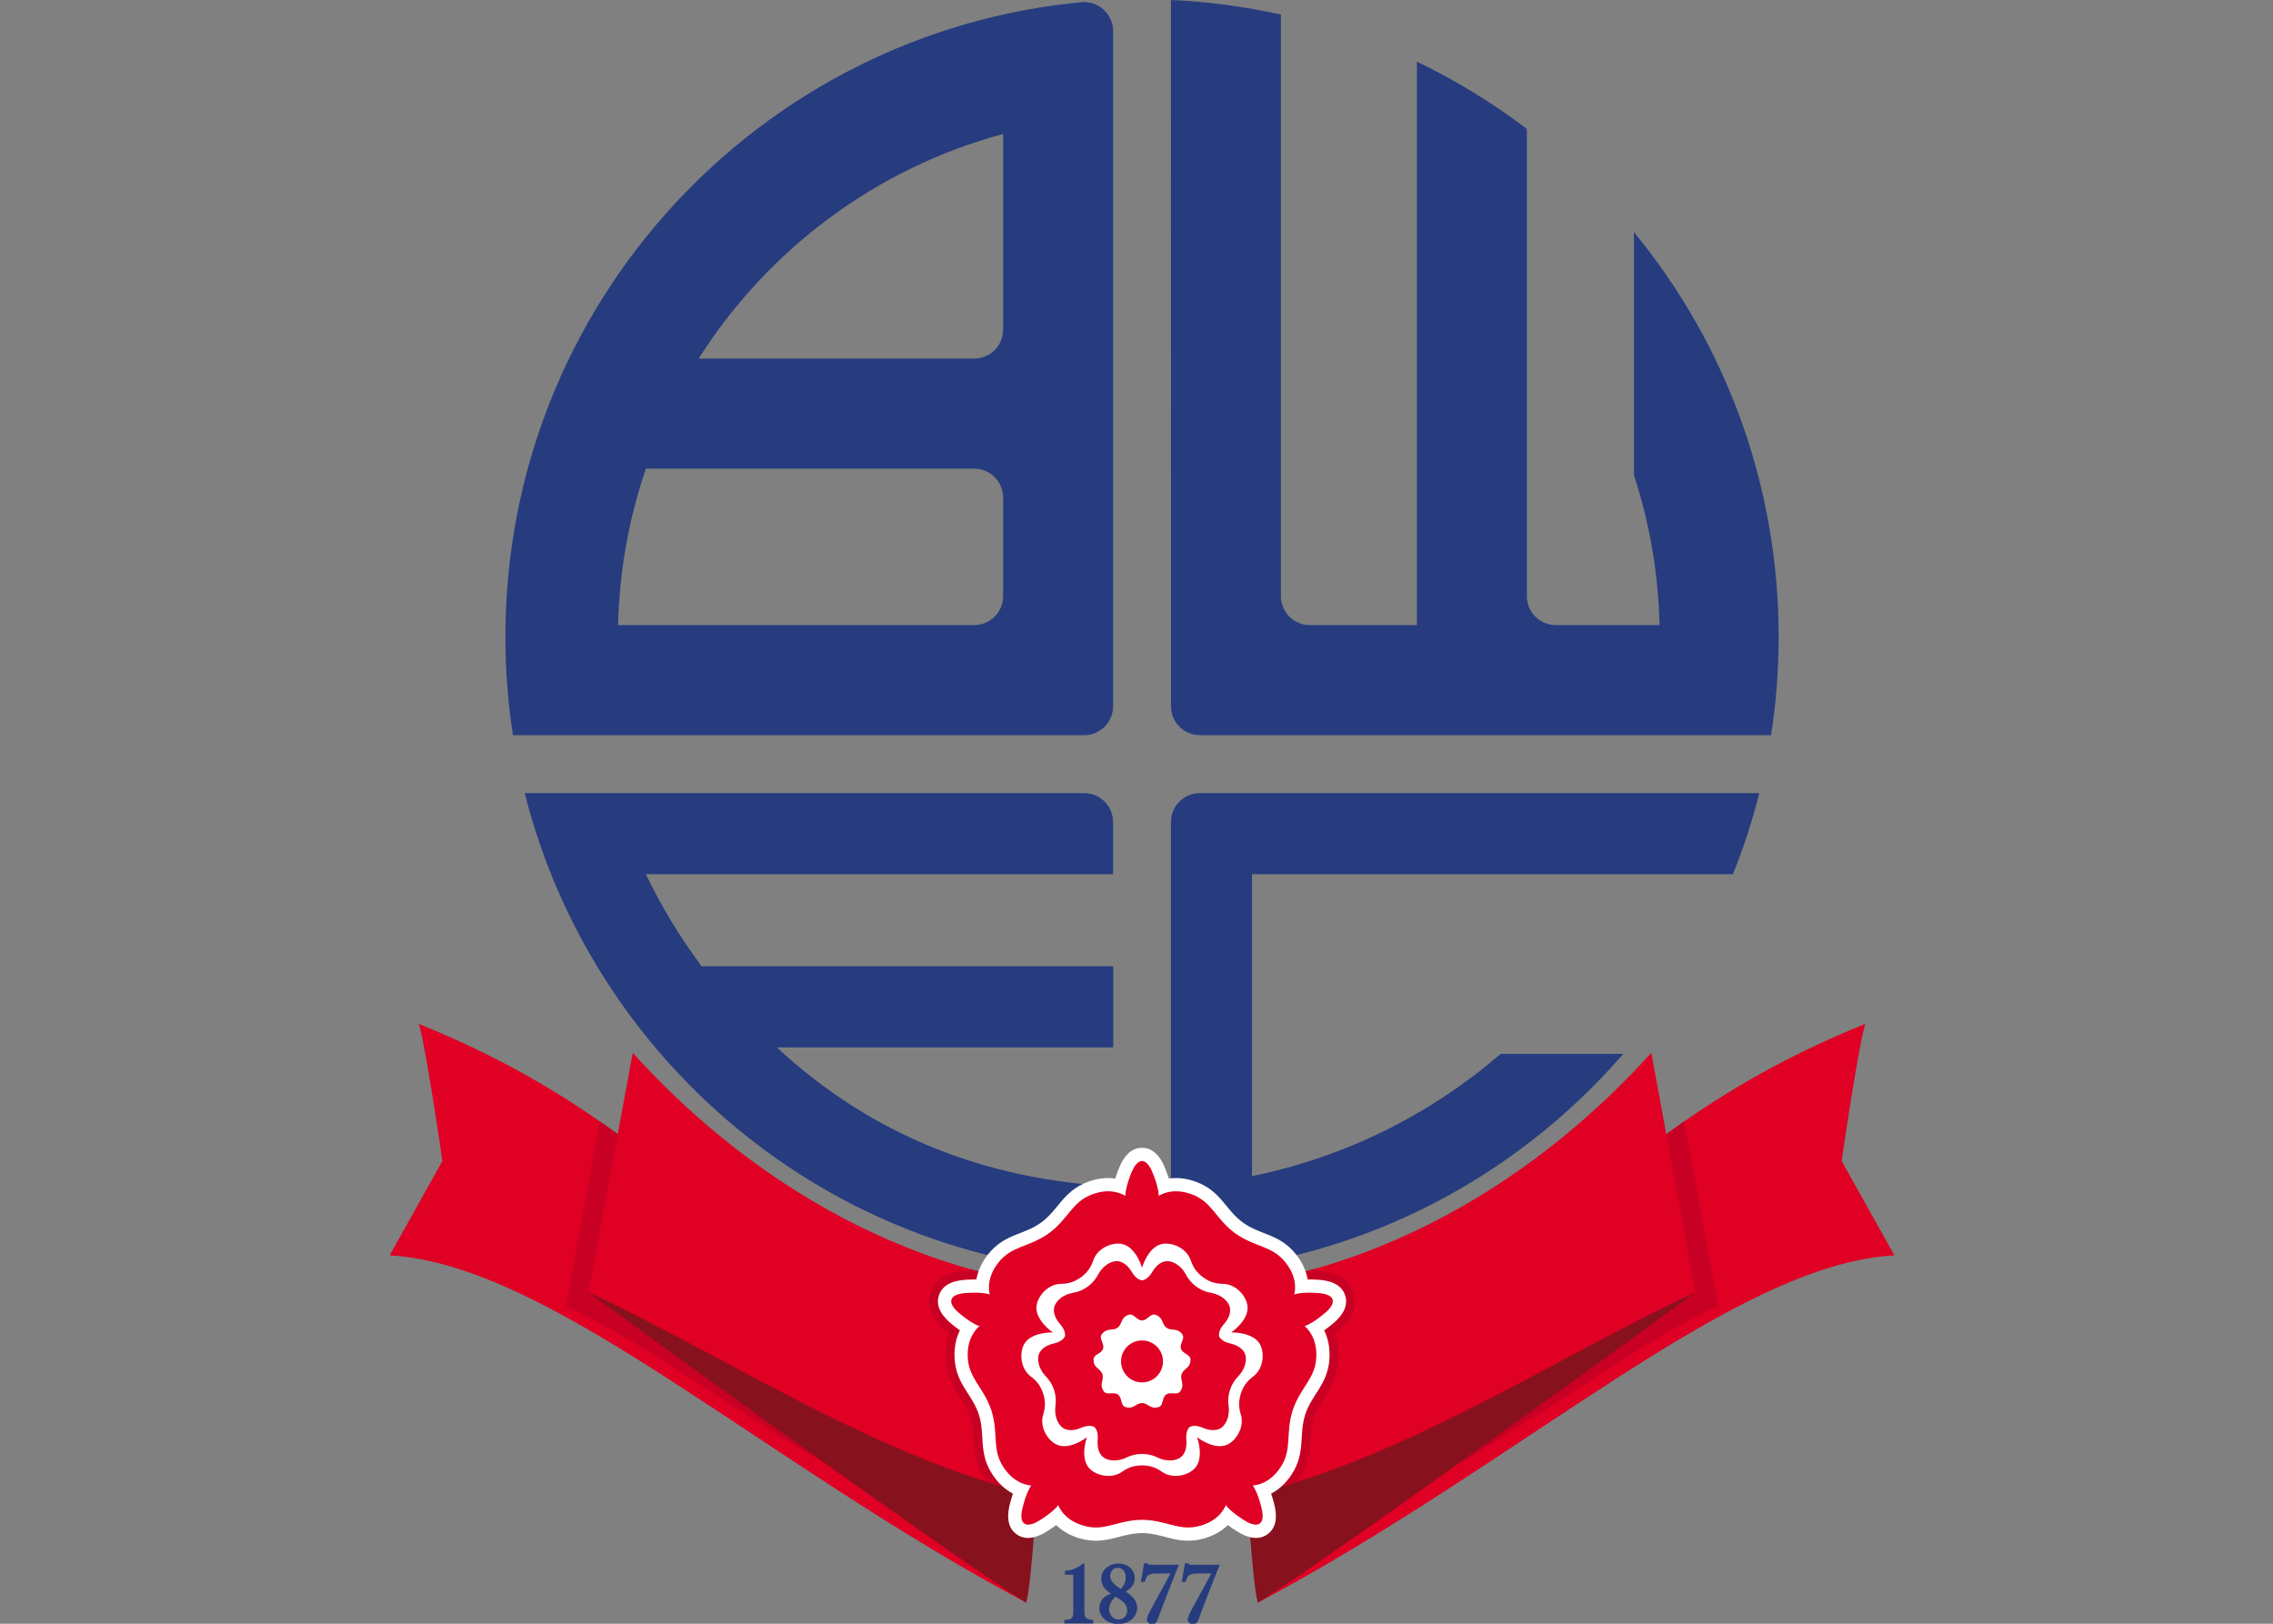 <?xml version="1.0" encoding="UTF-8" standalone="no"?>
<svg
   xmlns:dc="http://purl.org/dc/elements/1.1/"
   xmlns:cc="http://creativecommons.org/ns#"
   xmlns:rdf="http://www.w3.org/1999/02/22-rdf-syntax-ns#"
   xmlns:svg="http://www.w3.org/2000/svg"
   xmlns="http://www.w3.org/2000/svg"
   version="1.1"
   id="svg2"
   viewBox="0 0 280 200"
   height="200"
   width="280">
  <rect x="0" y="0" width="280" height="200" fill="#808080" stroke="none"/>
  <defs
     id="defs4">
    <clipPath
       id="clipPath1724">
      <path
         id="path1726"
         d="m 179.883,262.338 c -0.043,0.573 -10.7,1.742 -10.734,2.282 l 0,0 c -0.125,1.81 2.628,28.764 2.628,28.764 l 0,0 C 220.329,267.585 258.661,231.456 288.305,229.82 l 0,0 -9.646,-17.26 c 0,-0.294 3.379,-22.979 4.351,-25.111 l 0,0 c -48.32,19.489 -62.827,48.801 -103.127,74.888" />
    </clipPath>
    <clipPath
       id="clipPath1736">
      <path
         id="path1738"
         d="m -84,-91.667 2019.267,0 0,2865.176 -2019.267,0 0,-2865.176 z" />
    </clipPath>
    <clipPath
       id="clipPath1748">
      <path
         id="path1750"
         d="m 22.535,212.56 -9.655,17.26 c 29.649,1.637 67.986,37.764 116.532,63.563 l 0,0 c 0,0 2.758,-26.954 2.633,-28.764 l 0,0 c -0.038,-0.539 -10.69,-1.709 -10.733,-2.282 l 0,0 C 81.006,236.25 66.499,206.938 18.179,187.45 l 0,0 c 0.972,2.132 4.356,24.817 4.356,25.11" />
    </clipPath>
    <clipPath
       id="clipPath1784">
      <path
         id="path1786"
         d="m 150.595,236.703 c -42.346,0 -74.152,-22.776 -93.222,-43.959 l 0,0 -8.086,43.838 c 31.002,14.445 66.321,39.492 101.289,39.492 l 0,0 c 34.987,0 70.277,-25.033 101.288,-39.482 l 0,0 -8.052,-43.848 c -19.065,21.183 -50.856,43.959 -93.217,43.959" />
    </clipPath>
  </defs>
  <g
     transform="translate(-1059.775,-134.219)"
     id="layer1">
    <g
       transform="matrix(0.673,0,0,0.673,1099.104,134.175)"
       id="g3350">
      <path
         style="fill:#df0024;fill-rule:evenodd"
         id="path1718"
         d="m 283.01,187.449 c -0.972,2.132 -4.351,24.812 -4.351,25.11 l 9.651,17.265 c -29.649,1.632 -67.981,37.754 -116.527,63.558 0,0 -2.758,-26.954 -2.633,-28.763 0.034,-0.539 10.69,-1.704 10.734,-2.282 40.301,-26.088 54.808,-55.4 103.127,-74.889" />
      <g
         id="g1722"
         clip-path="url(#clipPath1724)">
        <path
           style="fill:#c80024;fill-rule:evenodd"
           id="path1730"
           d="m 247.993,195.253 8.048,43.848 c -23.474,10.941 -45.388,31.96 -71.779,39.579 0.655,-0.578 -2.744,-5.304 -2.176,-6.147 1.482,-2.19 1.747,-4.216 1.872,-6.026 0.058,-0.794 0.082,-1.627 0.178,-2.522 0.087,-0.765 0.226,-1.598 0.501,-2.513 0.313,-0.924 0.698,-1.689 1.093,-2.382 0.448,-0.78 0.91,-1.468 1.333,-2.142 0.967,-1.535 1.94,-3.335 2.031,-5.978 0.068,-1.94 -0.313,-3.576 -0.977,-4.91 0.563,-0.404 1.078,-0.818 1.497,-1.155 1.357,-1.097 3.066,-2.97 2.349,-5.218 -0.712,-2.291 -3.235,-2.806 -4.987,-2.893 -0.539,-0.029 -1.194,-0.058 -1.892,-0.053 -0.082,-0.481 -0.202,-0.972 -0.375,-1.463 27.618,-7.427 49.018,-24.172 63.284,-40.027" />
      </g>
      <g
         id="g1734"
         clip-path="url(#clipPath1736)">
        <path
           style="fill:#df0024;fill-rule:evenodd"
           id="path1742"
           d="m 18.187,187.45 c 0.972,2.132 4.351,24.812 4.351,25.11 l -9.65,17.265 c 29.649,1.631 67.981,37.755 116.527,63.558 0,0 2.758,-26.954 2.633,-28.763 -0.039,-0.539 -10.69,-1.704 -10.734,-2.282 C 81.014,236.251 66.507,206.939 18.187,187.45" />
      </g>
      <g
         id="g1746"
         clip-path="url(#clipPath1748)">
        <path
           style="fill:#c80024;fill-rule:evenodd"
           id="path1754"
           d="m 53.202,195.254 -8.048,43.848 c 23.474,10.941 45.388,31.96 71.779,39.579 -0.65,-0.578 2.743,-5.304 2.175,-6.147 -1.477,-2.19 -1.747,-4.216 -1.872,-6.026 -0.058,-0.794 -0.082,-1.627 -0.178,-2.522 -0.082,-0.765 -0.222,-1.598 -0.501,-2.513 -0.313,-0.924 -0.693,-1.689 -1.088,-2.382 -0.452,-0.78 -0.915,-1.468 -1.338,-2.142 -0.963,-1.535 -1.94,-3.335 -2.031,-5.978 -0.067,-1.94 0.313,-3.576 0.977,-4.91 -0.563,-0.404 -1.078,-0.818 -1.492,-1.155 -1.357,-1.097 -3.071,-2.97 -2.354,-5.218 0.712,-2.291 3.234,-2.806 4.987,-2.893 0.539,-0.029 1.193,-0.058 1.891,-0.053 0.077,-0.481 0.207,-0.972 0.375,-1.463 C 88.868,227.854 67.474,211.109 53.202,195.254" />
      </g>
      <path
         style="fill:#263c7e;fill-rule:nonzero"
         id="path1766"
         d="m 145.301,129.314 c 0,2.926 -2.373,5.304 -5.299,5.304 l -8.62,0 -6.209,0 -68.829,0 -18.035,0 -2.854,0 c -0.915,-5.877 -1.386,-11.898 -1.386,-18.03 0,-60.844 46.539,-110.804 105.924,-116.166 0.062,-0.005 0.13,0.005 0.197,0.034 2.84,0.101 5.112,2.435 5.112,5.299 l 0,123.559 0,-9e-5 0,3e-5 z m -25.423,-14.844 c 2.926,0 5.294,-2.373 5.294,-5.304 l 0,-18.04 c -0.01,-2.922 -2.378,-5.285 -5.294,-5.285 l -60.093,0 c -3.08,9.01 -4.852,18.627 -5.088,28.629 l 65.18,0 -9e-5,0 -1e-5,-1e-5 z m 0,-48.777 c 2.926,0 5.294,-2.373 5.294,-5.304 l 0,-35.805 c -23.32,6.281 -43.107,21.197 -55.727,41.109 l 50.433,0 0,9e-5 -1e-5,0 z m 56.141,43.473 c 0,2.931 2.373,5.304 5.299,5.304 l 19.595,0 0,-103.118 c 7.143,3.427 13.881,7.561 20.129,12.317 l 0,85.723 c 0.116,2.825 2.44,5.078 5.29,5.078 l 18.993,0 c -0.221,-9.559 -1.853,-18.772 -4.688,-27.44 l 0,-44.484 c 16.548,20.138 26.487,45.932 26.487,74.041 0,6.132 -0.476,12.153 -1.386,18.03 l -104.547,0 c -2.926,0 -5.294,-2.378 -5.294,-5.304 L 155.89,0.065 c 6.883,0.308 13.607,1.213 20.129,2.667 l 0,106.434 -9e-5,0 9e-5,0 0,0 2e-5,-2e-5 0,-2e-5 0,-2e-5 0,-2e-5 0,-2e-5 0,-2e-5 0,-2e-5 0,-2e-5 z m -105.911,67.753 75.22,0 0,14.848 -61.57,0 c 17.189,15.956 37.959,24.198 61.543,25.426 l 0,15.922 C 93.159,230.786 49.942,194.153 37.606,145.222 l 102.396,0 c 2.926,0 5.299,2.373 5.299,5.304 l 0,9.54 -85.511,0 c 2.878,6.012 6.329,11.691 10.291,16.966 m 193.505,-31.81 c -1.28,5.092 -2.902,10.045 -4.828,14.844 l -88.033,0 0,55.251 c 17.164,-3.489 32.744,-11.349 45.523,-22.377 l 22.449,0 c -20.292,23.44 -49.759,38.698 -82.806,40.176 l 0,-82.59 c 0,-2.931 2.373,-5.304 5.299,-5.304 l 102.396,0 0,3.8e-4 0,2e-5 z" />
      <path
         style="fill:#88111e;fill-rule:evenodd"
         id="path1770"
         d="m 124.513,262.556 7.181,4.977 c 0.043,0.106 -1.198,21.962 -2.286,25.847 -14.305,-8.832 -80.048,-56.632 -80.12,-56.796 -0.043,-0.101 63.467,17.66 75.225,25.972" />
      <path
         style="fill:#88111e;fill-rule:evenodd"
         id="path1774"
         d="m 169.496,267.533 c -0.048,0.106 1.198,21.962 2.286,25.847 14.305,-8.832 80.01,-56.622 80.082,-56.791 0.048,-0.091 -82.368,30.944 -82.368,30.944" />
      <path
         style="fill:#df0024;fill-rule:evenodd"
         id="path1778"
         d="m 243.816,192.744 8.048,43.848 c -31.011,14.449 -66.302,39.482 -101.289,39.482 -34.968,0 -70.287,-25.048 -101.289,-39.492 l 8.091,-43.838 c 19.065,21.183 50.871,43.959 93.217,43.959 42.361,0 74.152,-22.776 93.222,-43.959" />
      <g
         id="g1782"
         clip-path="url(#clipPath1784)">
        <path
           style="fill:#c80024;fill-rule:nonzero"
           id="path1790"
           d="m 121.099,228.677 c 1.892,-2.421 4.053,-3.432 5.829,-4.149 0.722,-0.289 1.487,-0.563 2.286,-0.924 0.674,-0.303 1.333,-0.65 2.012,-1.131 0.621,-0.476 1.131,-0.967 1.608,-1.502 0.592,-0.645 1.088,-1.29 1.588,-1.887 1.232,-1.468 2.864,-3.215 5.747,-4.265 1.545,-0.559 3.018,-0.799 4.404,-0.775 l 0.245,-0.64 c 0.616,-1.608 2.248,-4.943 5.838,-4.891 3.528,0.02 5.121,3.307 5.733,4.891 l 0.241,0.64 c 1.381,-0.024 2.859,0.216 4.399,0.775 2.888,1.049 4.52,2.797 5.752,4.265 0.496,0.597 0.996,1.237 1.584,1.887 0.491,0.544 1.02,1.054 1.675,1.545 0.66,0.457 1.295,0.794 1.949,1.088 0.799,0.361 1.56,0.635 2.286,0.924 1.776,0.717 3.937,1.728 5.829,4.149 1.011,1.3 1.694,2.623 2.098,3.947 l 0.684,0.034 c 1.709,0.091 5.395,0.602 6.459,4.043 1.063,3.355 -1.555,5.887 -2.878,6.96 l -0.534,0.433 c 0.448,1.314 0.674,2.782 0.616,4.428 -0.106,3.066 -1.256,5.16 -2.277,6.782 -0.414,0.655 -0.866,1.329 -1.304,2.089 -0.346,0.606 -0.683,1.28 -0.962,2.098 -0.231,0.785 -0.347,1.492 -0.424,2.161 -0.092,0.876 -0.115,1.685 -0.173,2.464 -0.13,1.906 -0.428,4.274 -2.142,6.825 -0.919,1.363 -1.973,2.421 -3.105,3.215 l 0.183,0.664 c 0.438,1.651 1.093,5.309 -1.853,7.389 -2.864,2.05 -6.079,0.337 -7.514,-0.587 l -0.573,-0.38 c -1.102,0.833 -2.44,1.507 -4.019,1.959 -2.95,0.847 -5.294,0.399 -7.152,-0.067 -0.756,-0.193 -1.536,-0.414 -2.392,-0.597 -0.683,-0.145 -1.435,-0.255 -2.296,-0.265 -0.814,0.019 -1.526,0.13 -2.18,0.265 -0.861,0.183 -1.636,0.404 -2.397,0.597 -1.858,0.467 -4.207,0.914 -7.157,0.067 -1.574,-0.452 -2.912,-1.126 -4.014,-1.959 l -0.573,0.38 c -1.449,0.929 -4.722,2.671 -7.605,0.52 -2.835,-2.089 -2.199,-5.684 -1.762,-7.321 l 0.183,-0.664 c -1.136,-0.794 -2.185,-1.853 -3.105,-3.215 -1.713,-2.551 -2.012,-4.919 -2.147,-6.825 -0.048,-0.779 -0.077,-1.588 -0.173,-2.464 -0.072,-0.688 -0.197,-1.439 -0.453,-2.262 -0.269,-0.77 -0.597,-1.415 -0.929,-1.997 -0.438,-0.756 -0.895,-1.43 -1.304,-2.089 -1.021,-1.622 -2.171,-3.716 -2.277,-6.782 -0.058,-1.646 0.169,-3.114 0.621,-4.428 l -0.539,-0.433 c -1.338,-1.078 -4,-3.663 -2.845,-7.065 1.112,-3.345 4.727,-3.846 6.421,-3.937 l 0.688,-0.034 c 0.404,-1.324 1.088,-2.647 2.098,-3.947" />
      </g>
      <path
         style="fill:#ffffff;fill-rule:nonzero"
         id="path1802"
         d="m 120.283,234.229 c 0.25,-1.473 0.9,-3.013 2.094,-4.548 1.627,-2.079 3.475,-2.97 5.155,-3.644 0.741,-0.293 1.526,-0.578 2.344,-0.948 0.746,-0.332 1.502,-0.732 2.281,-1.29 0.751,-0.558 1.343,-1.141 1.877,-1.728 0.607,-0.674 1.117,-1.333 1.632,-1.944 1.165,-1.386 2.57,-2.869 5.059,-3.774 1.819,-0.669 3.489,-0.804 4.972,-0.587 0.207,-0.664 0.443,-1.276 0.635,-1.781 0.631,-1.641 1.897,-3.88 4.293,-3.846 2.368,0.01 3.615,2.224 4.236,3.846 0.193,0.505 0.428,1.117 0.631,1.781 1.487,-0.216 3.153,-0.082 4.977,0.587 2.484,0.905 3.894,2.387 5.054,3.774 0.515,0.611 1.025,1.271 1.627,1.935 0.554,0.611 1.165,1.203 1.935,1.776 0.76,0.534 1.502,0.924 2.233,1.252 0.818,0.37 1.603,0.655 2.339,0.948 1.685,0.674 3.528,1.564 5.16,3.644 1.194,1.536 1.844,3.075 2.094,4.548 0.688,-0.005 1.352,0.024 1.887,0.053 1.752,0.096 4.274,0.602 4.986,2.902 0.722,2.248 -0.991,4.11 -2.349,5.213 -0.419,0.342 -0.934,0.751 -1.502,1.155 0.669,1.338 1.049,2.965 0.982,4.909 -0.091,2.643 -1.064,4.438 -2.026,5.978 -0.429,0.674 -0.89,1.357 -1.338,2.142 -0.395,0.688 -0.775,1.459 -1.097,2.388 -0.269,0.909 -0.409,1.737 -0.496,2.508 -0.096,0.895 -0.12,1.728 -0.178,2.522 -0.125,1.805 -0.395,3.832 -1.868,6.026 -1.088,1.612 -2.358,2.705 -3.682,3.403 0.222,0.655 0.395,1.29 0.534,1.81 0.452,1.694 0.751,4.255 -1.213,5.636 -1.916,1.382 -4.226,0.327 -5.689,-0.621 -0.452,-0.294 -1.006,-0.655 -1.559,-1.068 -1.069,1.049 -2.498,1.911 -4.366,2.45 -2.546,0.727 -4.553,0.356 -6.315,-0.082 -0.77,-0.197 -1.569,-0.428 -2.45,-0.611 -0.775,-0.164 -1.627,-0.284 -2.609,-0.303 -0.948,0.019 -1.781,0.144 -2.536,0.303 -0.885,0.183 -1.68,0.414 -2.459,0.611 -1.752,0.433 -3.769,0.809 -6.31,0.082 -1.868,-0.539 -3.297,-1.401 -4.366,-2.45 -0.558,0.414 -1.112,0.775 -1.564,1.068 -1.473,0.958 -3.812,2.017 -5.732,0.587 -1.911,-1.396 -1.612,-3.923 -1.165,-5.603 0.14,-0.52 0.313,-1.155 0.534,-1.81 -1.328,-0.698 -2.594,-1.791 -3.677,-3.403 -1.482,-2.195 -1.752,-4.221 -1.877,-6.022 -0.053,-0.799 -0.082,-1.627 -0.178,-2.522 -0.082,-0.789 -0.226,-1.641 -0.515,-2.575 -0.313,-0.9 -0.683,-1.651 -1.073,-2.325 -0.448,-0.78 -0.915,-1.468 -1.338,-2.142 -0.963,-1.54 -1.935,-3.336 -2.031,-5.978 -0.067,-1.944 0.318,-3.571 0.982,-4.909 -0.568,-0.404 -1.078,-0.813 -1.497,-1.155 -1.367,-1.107 -3.105,-3.003 -2.33,-5.275 0.736,-2.248 3.23,-2.744 4.967,-2.84 0.534,-0.029 1.194,-0.058 1.887,-0.053" />
      <path
         style="fill:#df0024;fill-rule:nonzero"
         id="path1806"
         d="m 126.586,242.417 c -1.314,-0.385 -2.339,-0.135 -3.499,0.39 -1.896,0.857 -4.419,-1.165 -5.805,-2.291 -1.386,-1.117 -1.771,-2.012 -1.564,-2.618 0.193,-0.611 1.025,-1.102 2.801,-1.194 1.781,-0.101 5.015,-0.25 6.05,1.56 0.626,1.097 1.309,1.906 2.594,2.363 l -0.578,1.791 0,0 z" />
      <path
         style="fill:#df0024;fill-rule:nonzero"
         id="path1810"
         d="m 174.608,242.417 c 1.309,-0.385 2.334,-0.135 3.494,0.39 1.901,0.857 4.423,-1.165 5.809,-2.291 1.386,-1.117 1.767,-2.012 1.56,-2.618 -0.188,-0.611 -1.02,-1.102 -2.801,-1.194 -1.781,-0.101 -5.011,-0.25 -6.045,1.56 -0.631,1.097 -1.309,1.906 -2.594,2.363 l 0.578,1.791 0,0 -9e-5,0 z" />
      <path
         style="fill:#df0024;fill-rule:nonzero"
         id="path1814"
         d="m 136.696,269.959 c -0.77,1.136 -0.847,2.18 -0.708,3.446 0.226,2.074 -2.479,3.846 -3.976,4.818 -1.497,0.968 -2.46,1.059 -2.974,0.674 l 0.005,0 c -0.53,-0.366 -0.736,-1.309 -0.274,-3.032 0.457,-1.728 1.309,-4.847 3.35,-5.27 1.242,-0.255 2.219,-0.655 3.056,-1.738 l 1.521,1.102 0,0 z" />
      <path
         style="fill:#df0024;fill-rule:nonzero"
         id="path1818"
         d="m 164.497,269.959 c 0.77,1.136 0.847,2.18 0.707,3.446 -0.226,2.074 2.479,3.846 3.976,4.818 1.492,0.968 2.455,1.059 2.975,0.674 l -0.005,0 c 0.525,-0.366 0.736,-1.309 0.274,-3.032 -0.457,-1.728 -1.309,-4.847 -3.355,-5.27 -1.242,-0.255 -2.219,-0.655 -3.051,-1.738 l -1.521,1.102 0,0 z" />
      <path
         style="fill:#df0024;fill-rule:nonzero"
         id="path1822"
         d="m 149.656,224.288 c -0.043,-1.367 -0.597,-2.262 -1.449,-3.201 -1.405,-1.54 -0.255,-4.568 0.38,-6.228 0.645,-1.67 1.367,-2.306 2.012,-2.301 l -0.005,0 c 0.645,-0.005 1.367,0.63 2.007,2.301 0.645,1.66 1.791,4.688 0.385,6.228 -0.857,0.939 -1.41,1.834 -1.449,3.201 l -1.882,0 -9e-5,0 z" />
      <path
         style="fill:#df0024;fill-rule:nonzero"
         id="path1826"
         d="m 124.774,240.842 c 0,0 -6.315,0.876 -6.079,7.533 0.14,4.019 2.85,5.449 4.332,9.819 l 0,-0.005 c 1.362,4.404 0.015,7.148 2.262,10.483 3.721,5.521 9.347,2.517 9.347,2.517 l 0.005,0 c 0,0 -1.121,6.286 5.285,8.115 3.865,1.117 6.06,-1.025 10.671,-1.083 l 0,0 c 4.611,0.058 6.801,2.2 10.671,1.083 6.401,-1.829 5.285,-8.115 5.285,-8.115 0,0 5.627,3.003 9.352,-2.517 2.248,-3.336 0.9,-6.079 2.262,-10.483 l 0,0.005 c 1.483,-4.37 4.192,-5.8 4.332,-9.819 0.231,-6.657 -6.084,-7.533 -6.084,-7.533 0,0 4.592,-4.423 0.491,-9.669 -2.479,-3.172 -5.506,-2.739 -9.27,-5.396 l 0,0.005 c -3.692,-2.767 -4.212,-5.781 -7.995,-7.152 -6.257,-2.282 -9.044,3.456 -9.044,3.456 l 0,0 c 0,0 -2.787,-5.737 -9.049,-3.456 -3.778,1.372 -4.303,4.385 -7.995,7.152 l 0.005,-0.005 c -3.769,2.657 -6.796,2.224 -9.275,5.396 -4.101,5.246 0.491,9.669 0.491,9.669 l -1.1e-4,0 -2e-5,0 -2e-5,0 -2e-5,0 2e-5,0 -1e-5,0 z" />
      <path
         style="fill:#ffffff;fill-rule:nonzero"
         id="path1830"
         d="m 134.236,243.931 c 0,0 -4.067,-0.144 -5.295,2.281 -0.809,1.603 -0.549,4.399 1.29,5.771 1.174,0.876 1.8,1.752 2.272,3.129 l 0,0 c 0.424,1.386 0.433,2.46 0,3.856 -0.679,2.199 0.751,4.616 2.344,5.429 2.426,1.242 5.631,-1.266 5.631,-1.266 l 0.024,0.024 c 0,0 -1.396,3.817 0.534,5.737 1.266,1.266 4.009,1.877 5.887,0.554 1.198,-0.837 2.224,-1.165 3.672,-1.189 l 0,0 c 1.449,0.024 2.479,0.351 3.672,1.189 1.877,1.323 4.621,0.712 5.891,-0.554 1.925,-1.92 0.534,-5.737 0.534,-5.737 l 0.019,-0.024 c 0,0 3.206,2.508 5.627,1.266 1.593,-0.814 3.028,-3.23 2.349,-5.429 -0.433,-1.396 -0.424,-2.469 0,-3.856 0.472,-1.377 1.102,-2.253 2.267,-3.129 1.843,-1.372 2.103,-4.168 1.295,-5.771 -1.227,-2.426 -5.299,-2.281 -5.299,-2.281 l -0.005,-0.024 c 0,0 3.374,-2.282 2.941,-4.962 -0.284,-1.771 -2.142,-3.879 -4.442,-3.908 -1.459,-0.024 -2.479,-0.366 -3.668,-1.198 l 0.005,0 c -1.165,-0.871 -1.8,-1.738 -2.272,-3.124 -0.741,-2.171 -3.321,-3.288 -5.092,-3.008 -2.686,0.414 -3.807,4.332 -3.807,4.332 l -0.029,0 c 0,0 -1.121,-3.918 -3.807,-4.332 -1.771,-0.279 -4.351,0.837 -5.092,3.008 -0.467,1.386 -1.112,2.252 -2.267,3.124 -1.189,0.833 -2.209,1.174 -3.673,1.198 -2.301,0.029 -4.154,2.137 -4.438,3.908 -0.433,2.686 2.941,4.962 2.941,4.962 l -0.01,0.024 z m 2.243,0.722 c 0,0 0.289,-0.944 -0.876,-2.262 -0.881,-0.987 -1.228,-2.012 -1.122,-2.83 0.164,-1.353 1.685,-2.561 3.413,-2.873 1.03,-0.178 1.843,-0.5 2.758,-1.145 l -0.005,0.005 c 0.9,-0.669 1.453,-1.347 1.945,-2.267 0.828,-1.55 2.45,-2.628 3.788,-2.363 0.809,0.154 1.675,0.799 2.344,1.945 0.89,1.511 1.882,1.53 1.882,1.53 l -0.019,0 c 0,0 0.992,-0.019 1.882,-1.53 0.669,-1.146 1.535,-1.791 2.339,-1.945 1.348,-0.265 2.97,0.814 3.793,2.359 0.491,0.924 1.044,1.603 1.94,2.272 l 0,-0.005 c 0.915,0.645 1.728,0.967 2.758,1.145 1.728,0.313 3.249,1.521 3.413,2.873 0.101,0.819 -0.241,1.844 -1.121,2.83 -1.17,1.319 -0.876,2.262 -0.876,2.262 l -0.005,-0.015 c 0,0 0.323,0.934 2.041,1.314 1.29,0.284 2.171,0.91 2.57,1.627 0.659,1.194 0.144,3.066 -1.073,4.337 -0.727,0.751 -1.198,1.487 -1.56,2.546 l 0.005,0 c -0.337,1.064 -0.385,1.94 -0.241,2.975 0.241,1.737 -0.438,3.557 -1.68,4.139 -0.746,0.342 -1.819,0.327 -3.037,-0.197 -1.612,-0.703 -2.426,-0.14 -2.426,-0.14 l 0.014,-0.005 c 0,0 -0.789,0.592 -0.616,2.349 0.125,1.314 -0.197,2.344 -0.751,2.941 -0.938,1.001 -2.878,1.088 -4.457,0.323 -0.939,-0.457 -1.786,-0.679 -2.902,-0.688 l 0,0 c -1.117,0.01 -1.964,0.231 -2.902,0.688 -1.579,0.765 -3.523,0.679 -4.452,-0.323 -0.563,-0.597 -0.881,-1.627 -0.756,-2.941 0.173,-1.757 -0.621,-2.349 -0.621,-2.349 l 0.014,0.005 c 0,0 -0.809,-0.563 -2.426,0.14 -1.208,0.525 -2.291,0.539 -3.032,0.197 -1.242,-0.583 -1.921,-2.402 -1.68,-4.139 0.144,-1.035 0.091,-1.911 -0.236,-2.975 l 0,0 c -0.361,-1.059 -0.833,-1.795 -1.559,-2.546 -1.218,-1.27 -1.738,-3.143 -1.073,-4.337 0.4,-0.717 1.275,-1.343 2.57,-1.627 1.718,-0.38 2.041,-1.314 2.041,-1.314 l -0.005,0.015 0,0 3e-5,0 z" />
      <path
         style="fill:#ffffff;fill-rule:nonzero"
         id="path1834"
         d="m 143.458,246.93 c -0.361,0.972 -1.762,1.001 -1.742,2.002 0.034,1.603 1.275,1.559 1.627,2.657 l 0,-0.005 c 0.361,1.097 -0.674,1.791 0.245,3.109 0.573,0.818 1.723,0.019 2.585,0.592 l 0.034,0.024 c 0.809,0.64 0.409,1.978 1.357,2.276 1.535,0.472 1.882,-0.731 3.032,-0.731 l 0,0 c 1.155,0 1.492,1.203 3.032,0.731 0.953,-0.298 0.549,-1.636 1.362,-2.276 l 0.029,-0.024 c 0.861,-0.573 2.012,0.226 2.58,-0.592 0.924,-1.319 -0.106,-2.012 0.245,-3.109 l 0,0.005 c 0.356,-1.097 1.598,-1.054 1.627,-2.657 0.019,-1.001 -1.377,-1.03 -1.742,-2.002 l -0.01,-0.034 c -0.279,-0.996 0.837,-1.843 0.236,-2.637 -0.963,-1.285 -1.949,-0.52 -2.878,-1.199 l 0,0 c -0.934,-0.674 -0.505,-1.843 -2.021,-2.363 -0.948,-0.327 -1.405,0.996 -2.44,1.035 l -0.039,0 c -1.035,-0.038 -1.497,-1.362 -2.435,-1.035 -1.521,0.52 -1.097,1.689 -2.031,2.363 l 0.005,0 c -0.934,0.679 -1.911,-0.087 -2.878,1.199 -0.602,0.794 0.515,1.641 0.231,2.637 l -0.009,0.034 0,0 3e-5,0 3e-5,0 2e-5,0 z m 10.979,2.305 c 0,2.118 -1.723,3.836 -3.841,3.836 -2.123,0 -3.841,-1.718 -3.841,-3.836 0,-2.123 1.718,-3.841 3.841,-3.841 2.118,0 3.841,1.718 3.841,3.841" />
      <path
         style="fill:#263c7e;fill-rule:evenodd"
         id="path1838"
         d="m 139.74,286.239 c -0.371,0.322 -0.727,0.635 -1.458,0.929 -0.722,0.279 -1.266,0.327 -1.795,0.395 l 0,0.712 1.526,0 0,6.84 c -0.015,1.199 -0.404,1.401 -1.637,1.42 l 0,0.655 5.266,0 0,-0.655 c -0.467,-0.019 -1.122,-0.053 -1.415,-0.529 -0.159,-0.25 -0.173,-0.592 -0.173,-0.876 l 0,-8.89 -0.313,0 0,0 z" />
      <path
         style="fill:#263c7e;fill-rule:evenodd"
         id="path1842"
         d="m 145.705,292.293 c 0.842,0.452 2.18,1.174 2.18,2.512 0,0.761 -0.496,1.666 -1.584,1.666 -1.064,0 -1.733,-0.982 -1.733,-1.872 0,-0.453 0.14,-0.857 0.313,-1.213 0.279,-0.544 0.558,-0.828 0.823,-1.093 m 1.059,-1.42 c -0.606,-0.356 -1.993,-1.179 -1.993,-2.368 0,-0.761 0.481,-1.506 1.401,-1.506 0.967,0 1.449,0.885 1.449,1.761 0,1.073 -0.592,1.786 -0.857,2.113 m 0.842,0.471 c 0.515,-0.293 1.665,-0.967 1.665,-2.459 0,-1.526 -1.261,-2.667 -2.97,-2.667 -1.656,0 -3.167,1.107 -3.167,2.792 0,1.506 1.136,2.286 1.79,2.739 -0.621,0.236 -1.309,0.501 -1.771,1.295 -0.236,0.371 -0.376,0.838 -0.376,1.324 0,1.574 1.415,2.926 3.441,2.926 1.916,0 3.49,-1.232 3.49,-2.941 0,-1.545 -1.17,-2.368 -2.103,-3.008" />
      <path
         style="fill:#263c7e;fill-rule:evenodd"
         id="path1846"
         d="m 150.393,289.588 0.712,0 c 0.298,-1.093 0.597,-1.482 1.81,-1.531 0.322,-0.015 0.626,-0.015 1.044,-0.015 l 1.848,0 -3.345,6.137 c -0.732,1.372 -0.977,1.853 -0.977,2.32 0,0.535 0.51,0.828 0.977,0.828 0.669,0 0.857,-0.486 1.107,-1.15 0.125,-0.298 0.592,-1.574 0.683,-1.843 0.452,-1.165 1.184,-3.047 1.636,-4.236 l 1.449,-3.644 -5.343,0 c -0.063,0 -0.154,0 -0.217,-0.029 -0.067,-0.034 -0.125,-0.116 -0.144,-0.241 l -0.65,0 -0.592,3.403 -1.7e-4,0 3e-5,0 2e-5,0 0,0 0,0 0,3e-5 0,3e-5 0,3e-5 0,3e-5 0,3e-5 0,3e-5 0,3e-5 0,3e-5 z" />
      <path
         style="fill:#263c7e;fill-rule:evenodd"
         id="path1850"
         d="m 157.867,289.588 0.712,0 c 0.298,-1.093 0.592,-1.482 1.81,-1.531 0.327,-0.015 0.626,-0.015 1.044,-0.015 l 1.853,0 -3.345,6.137 c -0.736,1.372 -0.982,1.853 -0.982,2.32 0,0.535 0.51,0.828 0.982,0.828 0.669,0 0.852,-0.486 1.102,-1.15 0.125,-0.298 0.592,-1.574 0.684,-1.843 0.452,-1.165 1.184,-3.047 1.637,-4.236 l 1.449,-3.644 -5.343,0 c -0.063,0 -0.154,0 -0.216,-0.029 -0.063,-0.034 -0.125,-0.116 -0.14,-0.241 l -0.655,0 -0.592,3.403 -6e-5,0 0,0 0,0 0,0 0,0 0,3e-5 0,3e-5 0,3e-5 0,3e-5 0,3e-5 0,3e-5 0,3e-5 0,3e-5 z" />
    </g>
  </g>
</svg>
